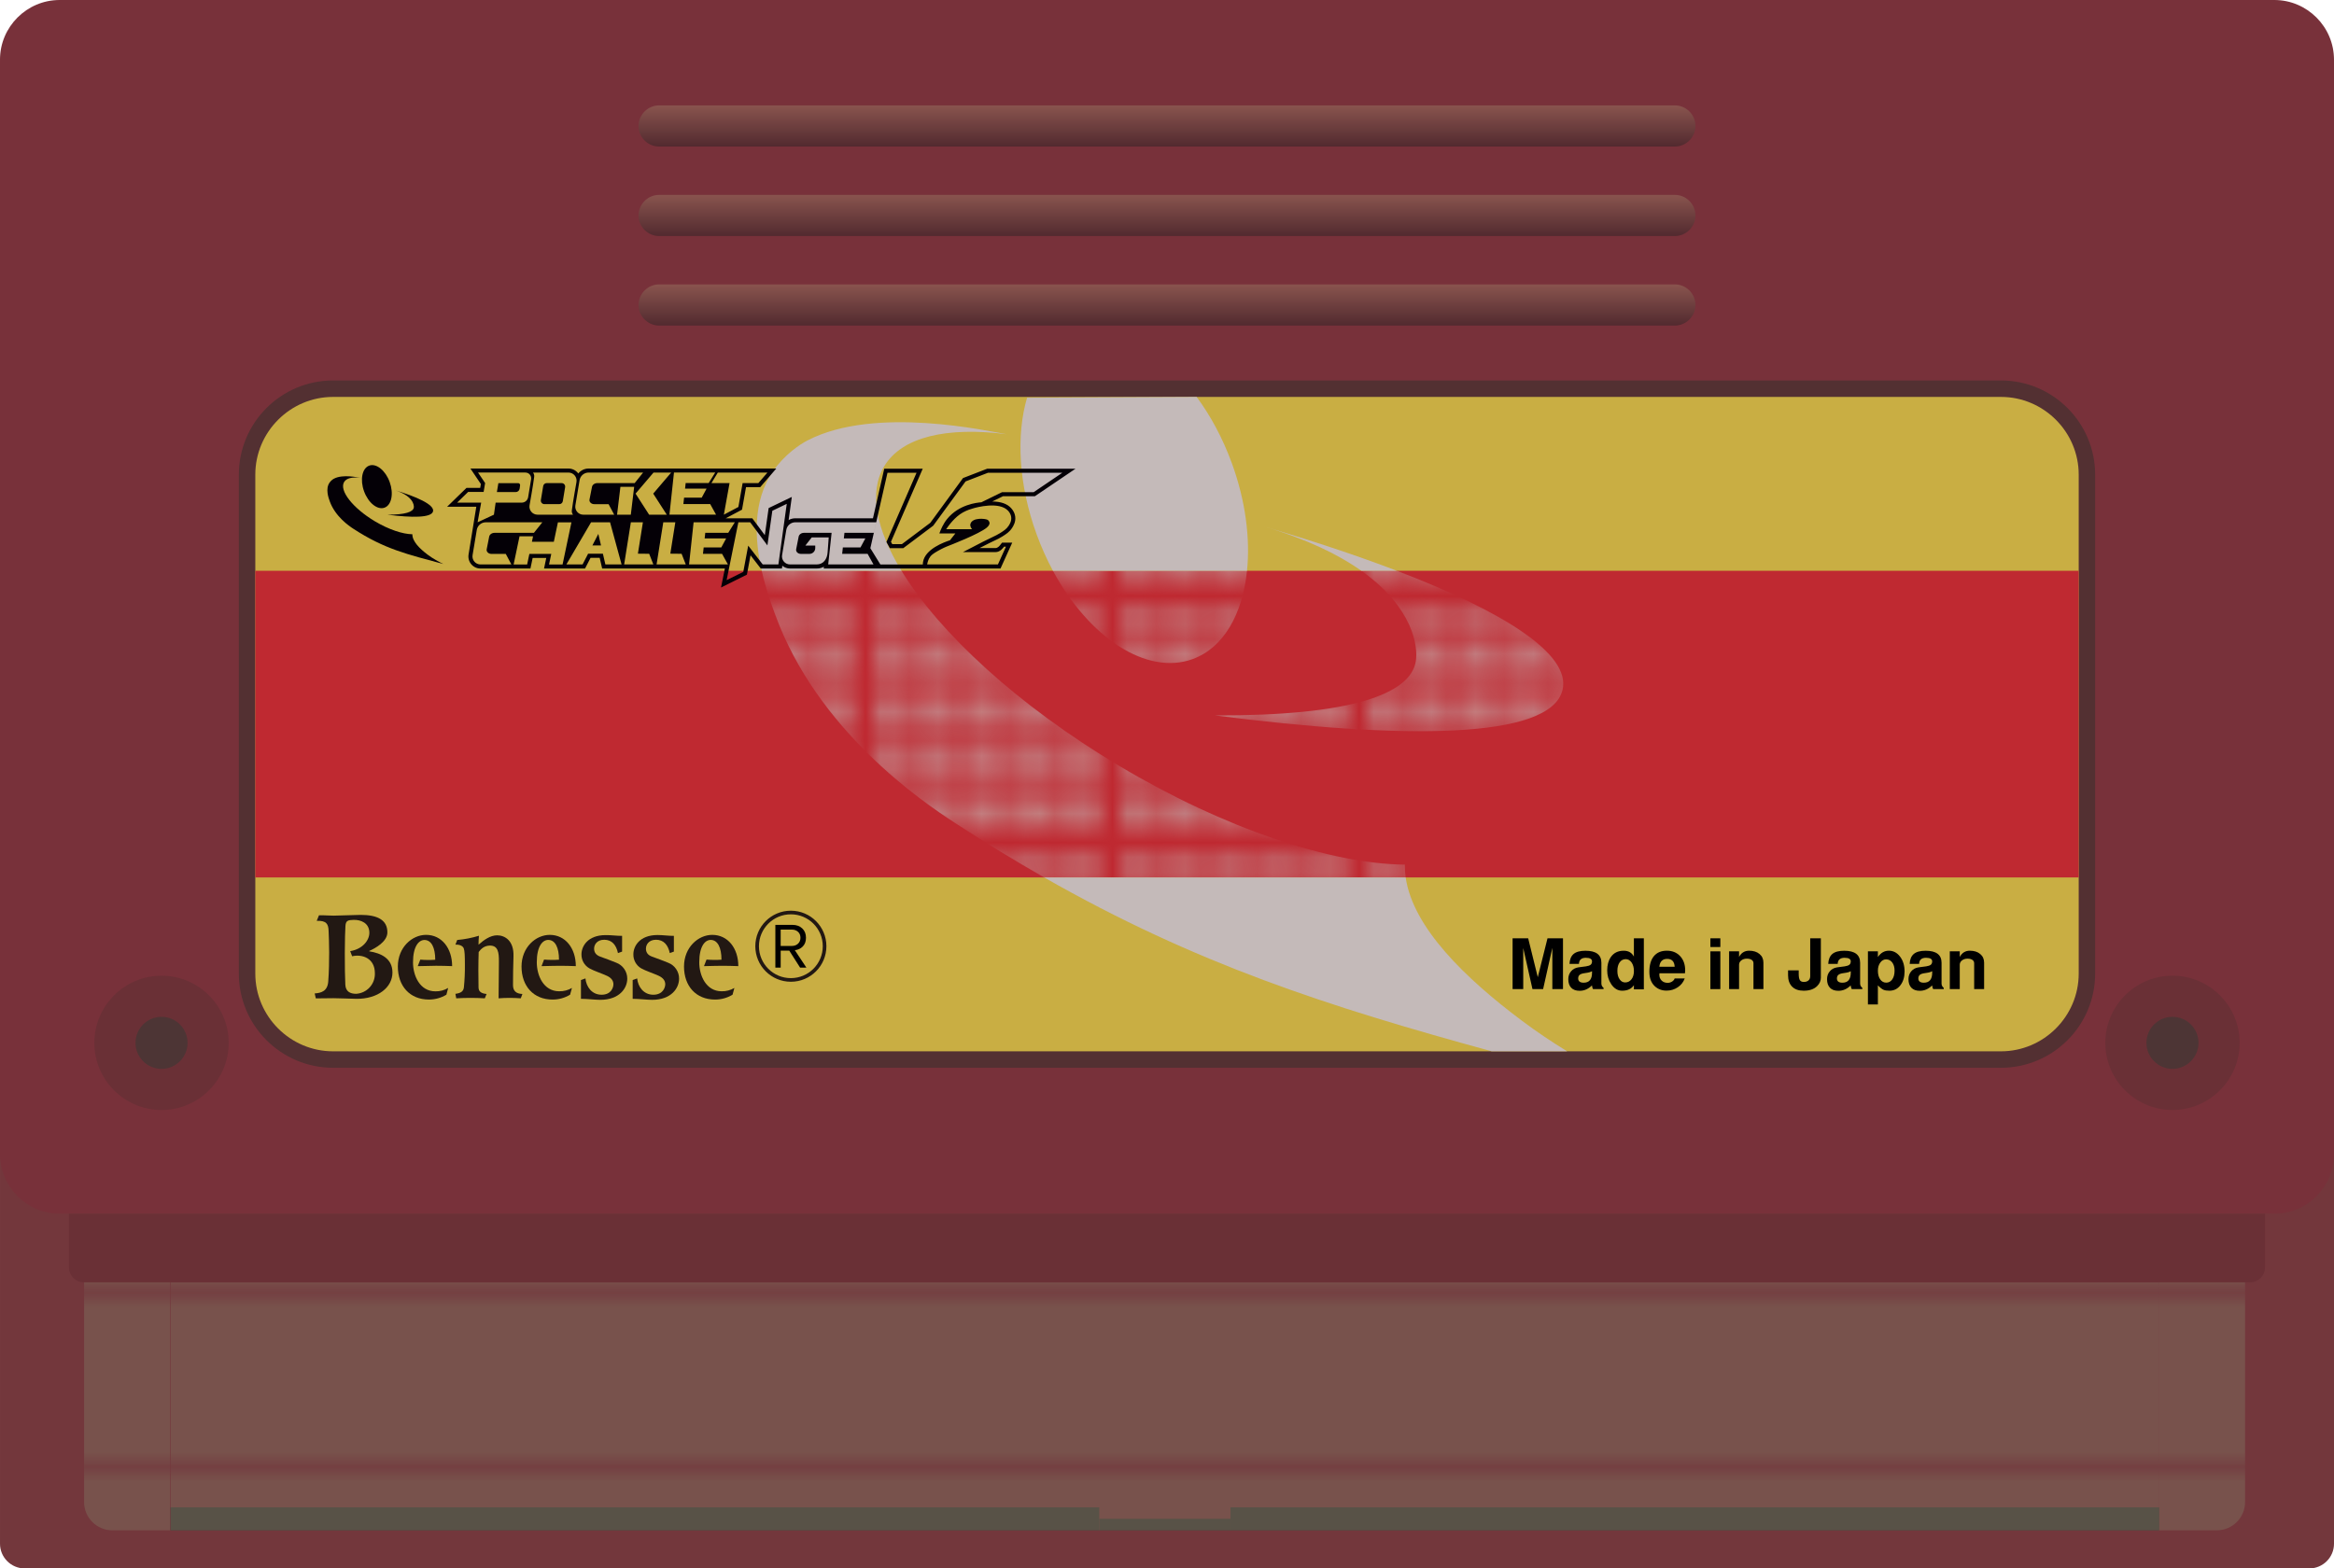<svg enable-background="new 0 0 160.75 108.053" viewBox="0 0 160.75 108.053" xmlns="http://www.w3.org/2000/svg" xmlns:xlink="http://www.w3.org/1999/xlink"><pattern id="a" height="16.1" overflow="visible" patternUnits="userSpaceOnUse" viewBox="0 -16.1 16.1 16.1" width="16.1" x="-415.888" y="-162.447"><path d="m0-16.1h16.1v16.1h-16.1z" fill="none"/><circle cx=".243" cy="-15.857" fill="#c4bab9" r=".243"/><circle cx="1.01" cy="-15.857" fill="#c4bab9" r=".243"/><circle cx="1.776" cy="-15.857" fill="#c4bab9" r=".243"/><circle cx="2.543" cy="-15.857" fill="#c4bab9" r=".243"/><circle cx="3.31" cy="-15.857" fill="#c4bab9" r=".243"/><circle cx="4.076" cy="-15.857" fill="#c4bab9" r=".243"/><circle cx=".243" cy="-15.09" fill="#c4bab9" r=".243"/><circle cx="1.01" cy="-15.09" fill="#c4bab9" r=".243"/><circle cx="1.776" cy="-15.09" fill="#c4bab9" r=".243"/><circle cx="2.543" cy="-15.09" fill="#c4bab9" r=".243"/><circle cx="3.31" cy="-15.09" fill="#c4bab9" r=".243"/><circle cx="4.076" cy="-15.09" fill="#c4bab9" r=".243"/><circle cx=".243" cy="-14.324" fill="#c4bab9" r=".243"/><circle cx="1.01" cy="-14.324" fill="#c4bab9" r=".243"/><circle cx="1.776" cy="-14.324" fill="#c4bab9" r=".243"/><circle cx="2.543" cy="-14.324" fill="#c4bab9" r=".243"/><circle cx="3.31" cy="-14.324" fill="#c4bab9" r=".243"/><circle cx="4.076" cy="-14.324" fill="#c4bab9" r=".243"/><circle cx=".243" cy="-13.557" fill="#c4bab9" r=".243"/><circle cx="1.01" cy="-13.557" fill="#c4bab9" r=".243"/><circle cx="1.776" cy="-13.557" fill="#c4bab9" r=".243"/><circle cx="2.543" cy="-13.557" fill="#c4bab9" r=".243"/><circle cx="3.31" cy="-13.557" fill="#c4bab9" r=".243"/><circle cx="4.076" cy="-13.557" fill="#c4bab9" r=".243"/><circle cx=".243" cy="-12.79" fill="#c4bab9" r=".243"/><circle cx="1.01" cy="-12.79" fill="#c4bab9" r=".243"/><circle cx="1.776" cy="-12.79" fill="#c4bab9" r=".243"/><circle cx="2.543" cy="-12.79" fill="#c4bab9" r=".243"/><circle cx="3.31" cy="-12.79" fill="#c4bab9" r=".243"/><circle cx="4.076" cy="-12.79" fill="#c4bab9" r=".243"/><circle cx=".243" cy="-12.79" fill="#c4bab9" r=".243"/><circle cx="1.01" cy="-12.79" fill="#c4bab9" r=".243"/><circle cx="1.776" cy="-12.79" fill="#c4bab9" r=".243"/><circle cx="2.543" cy="-12.79" fill="#c4bab9" r=".243"/><circle cx="3.31" cy="-12.79" fill="#c4bab9" r=".243"/><circle cx="4.076" cy="-12.79" fill="#c4bab9" r=".243"/><circle cx=".243" cy="-12.024" fill="#c4bab9" r=".243"/><circle cx="1.01" cy="-12.024" fill="#c4bab9" r=".243"/><circle cx="1.776" cy="-12.024" fill="#c4bab9" r=".243"/><circle cx="2.543" cy="-12.024" fill="#c4bab9" r=".243"/><circle cx="3.31" cy="-12.024" fill="#c4bab9" r=".243"/><circle cx="4.076" cy="-12.024" fill="#c4bab9" r=".243"/><circle cx="4.843" cy="-15.857" fill="#c4bab9" r=".243"/><circle cx="5.61" cy="-15.857" fill="#c4bab9" r=".243"/><circle cx="6.376" cy="-15.857" fill="#c4bab9" r=".243"/><circle cx="7.143" cy="-15.857" fill="#c4bab9" r=".243"/><circle cx="7.91" cy="-15.857" fill="#c4bab9" r=".243"/><circle cx="4.843" cy="-15.09" fill="#c4bab9" r=".243"/><circle cx="5.61" cy="-15.09" fill="#c4bab9" r=".243"/><circle cx="6.376" cy="-15.09" fill="#c4bab9" r=".243"/><circle cx="7.143" cy="-15.09" fill="#c4bab9" r=".243"/><circle cx="7.91" cy="-15.09" fill="#c4bab9" r=".243"/><circle cx="4.843" cy="-14.324" fill="#c4bab9" r=".243"/><circle cx="5.61" cy="-14.324" fill="#c4bab9" r=".243"/><circle cx="6.376" cy="-14.324" fill="#c4bab9" r=".243"/><circle cx="7.143" cy="-14.324" fill="#c4bab9" r=".243"/><circle cx="7.91" cy="-14.324" fill="#c4bab9" r=".243"/><circle cx="4.843" cy="-13.557" fill="#c4bab9" r=".243"/><circle cx="5.61" cy="-13.557" fill="#c4bab9" r=".243"/><circle cx="6.376" cy="-13.557" fill="#c4bab9" r=".243"/><circle cx="7.143" cy="-13.557" fill="#c4bab9" r=".243"/><circle cx="7.91" cy="-13.557" fill="#c4bab9" r=".243"/><circle cx="4.076" cy="-12.79" fill="#c4bab9" r=".243"/><circle cx="4.843" cy="-12.79" fill="#c4bab9" r=".243"/><circle cx="5.61" cy="-12.79" fill="#c4bab9" r=".243"/><circle cx="6.376" cy="-12.79" fill="#c4bab9" r=".243"/><circle cx="7.143" cy="-12.79" fill="#c4bab9" r=".243"/><circle cx="7.91" cy="-12.79" fill="#c4bab9" r=".243"/><circle cx="4.843" cy="-12.79" fill="#c4bab9" r=".243"/><circle cx="5.61" cy="-12.79" fill="#c4bab9" r=".243"/><circle cx="6.376" cy="-12.79" fill="#c4bab9" r=".243"/><circle cx="7.143" cy="-12.79" fill="#c4bab9" r=".243"/><circle cx="7.91" cy="-12.79" fill="#c4bab9" r=".243"/><circle cx=".243" cy="-11.257" fill="#c4bab9" r=".243"/><circle cx="1.01" cy="-11.257" fill="#c4bab9" r=".243"/><circle cx="1.776" cy="-11.257" fill="#c4bab9" r=".243"/><circle cx="2.543" cy="-11.257" fill="#c4bab9" r=".243"/><circle cx="3.31" cy="-11.257" fill="#c4bab9" r=".243"/><circle cx="4.076" cy="-11.257" fill="#c4bab9" r=".243"/><circle cx=".243" cy="-10.49" fill="#c4bab9" r=".243"/><circle cx="1.01" cy="-10.49" fill="#c4bab9" r=".243"/><circle cx="1.776" cy="-10.49" fill="#c4bab9" r=".243"/><circle cx="2.543" cy="-10.49" fill="#c4bab9" r=".243"/><circle cx="3.31" cy="-10.49" fill="#c4bab9" r=".243"/><circle cx="4.076" cy="-10.49" fill="#c4bab9" r=".243"/><circle cx=".243" cy="-9.724" fill="#c4bab9" r=".243"/><circle cx="1.01" cy="-9.724" fill="#c4bab9" r=".243"/><circle cx="1.776" cy="-9.724" fill="#c4bab9" r=".243"/><circle cx="2.543" cy="-9.724" fill="#c4bab9" r=".243"/><circle cx="3.31" cy="-9.724" fill="#c4bab9" r=".243"/><circle cx="4.076" cy="-9.724" fill="#c4bab9" r=".243"/><circle cx=".243" cy="-8.957" fill="#c4bab9" r=".243"/><circle cx="1.01" cy="-8.957" fill="#c4bab9" r=".243"/><circle cx="1.776" cy="-8.957" fill="#c4bab9" r=".243"/><circle cx="2.543" cy="-8.957" fill="#c4bab9" r=".243"/><circle cx="3.31" cy="-8.957" fill="#c4bab9" r=".243"/><circle cx="4.076" cy="-8.957" fill="#c4bab9" r=".243"/><circle cx=".243" cy="-8.957" fill="#c4bab9" r=".243"/><circle cx="1.01" cy="-8.957" fill="#c4bab9" r=".243"/><circle cx="1.776" cy="-8.957" fill="#c4bab9" r=".243"/><circle cx="2.543" cy="-8.957" fill="#c4bab9" r=".243"/><circle cx="3.31" cy="-8.957" fill="#c4bab9" r=".243"/><circle cx="4.076" cy="-8.957" fill="#c4bab9" r=".243"/><circle cx="4.843" cy="-12.024" fill="#c4bab9" r=".243"/><circle cx="5.61" cy="-12.024" fill="#c4bab9" r=".243"/><circle cx="6.376" cy="-12.024" fill="#c4bab9" r=".243"/><circle cx="7.143" cy="-12.024" fill="#c4bab9" r=".243"/><circle cx="7.91" cy="-12.024" fill="#c4bab9" r=".243"/><circle cx="4.843" cy="-11.257" fill="#c4bab9" r=".243"/><circle cx="5.61" cy="-11.257" fill="#c4bab9" r=".243"/><circle cx="6.376" cy="-11.257" fill="#c4bab9" r=".243"/><circle cx="7.143" cy="-11.257" fill="#c4bab9" r=".243"/><circle cx="7.91" cy="-11.257" fill="#c4bab9" r=".243"/><circle cx="4.843" cy="-10.49" fill="#c4bab9" r=".243"/><circle cx="5.61" cy="-10.49" fill="#c4bab9" r=".243"/><circle cx="6.376" cy="-10.49" fill="#c4bab9" r=".243"/><circle cx="7.143" cy="-10.49" fill="#c4bab9" r=".243"/><circle cx="7.91" cy="-10.49" fill="#c4bab9" r=".243"/><circle cx="4.843" cy="-9.724" fill="#c4bab9" r=".243"/><circle cx="5.61" cy="-9.724" fill="#c4bab9" r=".243"/><circle cx="6.376" cy="-9.724" fill="#c4bab9" r=".243"/><circle cx="7.143" cy="-9.724" fill="#c4bab9" r=".243"/><circle cx="7.91" cy="-9.724" fill="#c4bab9" r=".243"/><circle cx="4.076" cy="-8.957" fill="#c4bab9" r=".243"/><circle cx="4.843" cy="-8.957" fill="#c4bab9" r=".243"/><circle cx="5.61" cy="-8.957" fill="#c4bab9" r=".243"/><circle cx="6.376" cy="-8.957" fill="#c4bab9" r=".243"/><circle cx="7.143" cy="-8.957" fill="#c4bab9" r=".243"/><circle cx="7.91" cy="-8.957" fill="#c4bab9" r=".243"/><circle cx="4.843" cy="-8.957" fill="#c4bab9" r=".243"/><circle cx="5.61" cy="-8.957" fill="#c4bab9" r=".243"/><circle cx="6.376" cy="-8.957" fill="#c4bab9" r=".243"/><circle cx="7.143" cy="-8.957" fill="#c4bab9" r=".243"/><circle cx="7.91" cy="-8.957" fill="#c4bab9" r=".243"/><circle cx=".243" cy="-8.19" fill="#c4bab9" r=".243"/><circle cx="1.01" cy="-8.19" fill="#c4bab9" r=".243"/><circle cx="1.776" cy="-8.19" fill="#c4bab9" r=".243"/><circle cx="2.543" cy="-8.19" fill="#c4bab9" r=".243"/><circle cx="3.31" cy="-8.19" fill="#c4bab9" r=".243"/><circle cx="4.076" cy="-8.19" fill="#c4bab9" r=".243"/><circle cx="4.843" cy="-8.19" fill="#c4bab9" r=".243"/><circle cx="5.61" cy="-8.19" fill="#c4bab9" r=".243"/><circle cx="6.376" cy="-8.19" fill="#c4bab9" r=".243"/><circle cx="7.143" cy="-8.19" fill="#c4bab9" r=".243"/><circle cx="7.91" cy="-8.19" fill="#c4bab9" r=".243"/><circle cx="8.676" cy="-15.857" fill="#c4bab9" r=".243"/><circle cx="9.443" cy="-15.857" fill="#c4bab9" r=".243"/><circle cx="10.21" cy="-15.857" fill="#c4bab9" r=".243"/><circle cx="10.976" cy="-15.857" fill="#c4bab9" r=".243"/><circle cx="11.743" cy="-15.857" fill="#c4bab9" r=".243"/><circle cx="8.676" cy="-15.09" fill="#c4bab9" r=".243"/><circle cx="9.443" cy="-15.09" fill="#c4bab9" r=".243"/><circle cx="10.21" cy="-15.09" fill="#c4bab9" r=".243"/><circle cx="10.976" cy="-15.09" fill="#c4bab9" r=".243"/><circle cx="11.743" cy="-15.09" fill="#c4bab9" r=".243"/><circle cx="8.676" cy="-14.324" fill="#c4bab9" r=".243"/><circle cx="9.443" cy="-14.324" fill="#c4bab9" r=".243"/><circle cx="10.21" cy="-14.324" fill="#c4bab9" r=".243"/><circle cx="10.976" cy="-14.324" fill="#c4bab9" r=".243"/><circle cx="11.743" cy="-14.324" fill="#c4bab9" r=".243"/><circle cx="8.676" cy="-13.557" fill="#c4bab9" r=".243"/><circle cx="9.443" cy="-13.557" fill="#c4bab9" r=".243"/><circle cx="10.21" cy="-13.557" fill="#c4bab9" r=".243"/><circle cx="10.976" cy="-13.557" fill="#c4bab9" r=".243"/><circle cx="11.743" cy="-13.557" fill="#c4bab9" r=".243"/><circle cx="7.91" cy="-12.79" fill="#c4bab9" r=".243"/><circle cx="8.676" cy="-12.79" fill="#c4bab9" r=".243"/><circle cx="9.443" cy="-12.79" fill="#c4bab9" r=".243"/><circle cx="10.21" cy="-12.79" fill="#c4bab9" r=".243"/><circle cx="10.976" cy="-12.79" fill="#c4bab9" r=".243"/><circle cx="11.743" cy="-12.79" fill="#c4bab9" r=".243"/><circle cx="8.676" cy="-12.79" fill="#c4bab9" r=".243"/><circle cx="9.443" cy="-12.79" fill="#c4bab9" r=".243"/><circle cx="10.21" cy="-12.79" fill="#c4bab9" r=".243"/><circle cx="10.976" cy="-12.79" fill="#c4bab9" r=".243"/><circle cx="11.743" cy="-12.79" fill="#c4bab9" r=".243"/><circle cx="8.676" cy="-12.024" fill="#c4bab9" r=".243"/><circle cx="9.443" cy="-12.024" fill="#c4bab9" r=".243"/><circle cx="10.21" cy="-12.024" fill="#c4bab9" r=".243"/><circle cx="10.976" cy="-12.024" fill="#c4bab9" r=".243"/><circle cx="11.743" cy="-12.024" fill="#c4bab9" r=".243"/><circle cx="12.51" cy="-15.857" fill="#c4bab9" r=".243"/><circle cx="13.276" cy="-15.857" fill="#c4bab9" r=".243"/><circle cx="14.043" cy="-15.857" fill="#c4bab9" r=".243"/><circle cx="14.81" cy="-15.857" fill="#c4bab9" r=".243"/><circle cx="15.576" cy="-15.857" fill="#c4bab9" r=".243"/><circle cx="12.51" cy="-15.09" fill="#c4bab9" r=".243"/><circle cx="13.276" cy="-15.09" fill="#c4bab9" r=".243"/><circle cx="14.043" cy="-15.09" fill="#c4bab9" r=".243"/><circle cx="14.81" cy="-15.09" fill="#c4bab9" r=".243"/><circle cx="15.576" cy="-15.09" fill="#c4bab9" r=".243"/><circle cx="12.51" cy="-14.324" fill="#c4bab9" r=".243"/><circle cx="13.276" cy="-14.324" fill="#c4bab9" r=".243"/><circle cx="14.043" cy="-14.324" fill="#c4bab9" r=".243"/><circle cx="14.81" cy="-14.324" fill="#c4bab9" r=".243"/><circle cx="15.576" cy="-14.324" fill="#c4bab9" r=".243"/><circle cx="12.51" cy="-13.557" fill="#c4bab9" r=".243"/><circle cx="13.276" cy="-13.557" fill="#c4bab9" r=".243"/><circle cx="14.043" cy="-13.557" fill="#c4bab9" r=".243"/><circle cx="14.81" cy="-13.557" fill="#c4bab9" r=".243"/><circle cx="15.576" cy="-13.557" fill="#c4bab9" r=".243"/><circle cx="11.743" cy="-12.79" fill="#c4bab9" r=".243"/><circle cx="12.51" cy="-12.79" fill="#c4bab9" r=".243"/><circle cx="13.276" cy="-12.79" fill="#c4bab9" r=".243"/><circle cx="14.043" cy="-12.79" fill="#c4bab9" r=".243"/><circle cx="14.81" cy="-12.79" fill="#c4bab9" r=".243"/><circle cx="15.576" cy="-12.79" fill="#c4bab9" r=".243"/><circle cx="12.51" cy="-12.79" fill="#c4bab9" r=".243"/><circle cx="13.276" cy="-12.79" fill="#c4bab9" r=".243"/><circle cx="14.043" cy="-12.79" fill="#c4bab9" r=".243"/><circle cx="14.81" cy="-12.79" fill="#c4bab9" r=".243"/><circle cx="15.576" cy="-12.79" fill="#c4bab9" r=".243"/><circle cx="8.676" cy="-11.257" fill="#c4bab9" r=".243"/><circle cx="9.443" cy="-11.257" fill="#c4bab9" r=".243"/><circle cx="10.21" cy="-11.257" fill="#c4bab9" r=".243"/><circle cx="10.976" cy="-11.257" fill="#c4bab9" r=".243"/><circle cx="11.743" cy="-11.257" fill="#c4bab9" r=".243"/><circle cx="8.676" cy="-10.49" fill="#c4bab9" r=".243"/><circle cx="9.443" cy="-10.49" fill="#c4bab9" r=".243"/><circle cx="10.21" cy="-10.49" fill="#c4bab9" r=".243"/><circle cx="10.976" cy="-10.49" fill="#c4bab9" r=".243"/><circle cx="11.743" cy="-10.49" fill="#c4bab9" r=".243"/><circle cx="8.676" cy="-9.724" fill="#c4bab9" r=".243"/><circle cx="9.443" cy="-9.724" fill="#c4bab9" r=".243"/><circle cx="10.21" cy="-9.724" fill="#c4bab9" r=".243"/><circle cx="10.976" cy="-9.724" fill="#c4bab9" r=".243"/><circle cx="11.743" cy="-9.724" fill="#c4bab9" r=".243"/><circle cx="7.91" cy="-8.957" fill="#c4bab9" r=".243"/><circle cx="8.676" cy="-8.957" fill="#c4bab9" r=".243"/><circle cx="9.443" cy="-8.957" fill="#c4bab9" r=".243"/><circle cx="10.21" cy="-8.957" fill="#c4bab9" r=".243"/><circle cx="10.976" cy="-8.957" fill="#c4bab9" r=".243"/><circle cx="11.743" cy="-8.957" fill="#c4bab9" r=".243"/><circle cx="8.676" cy="-8.957" fill="#c4bab9" r=".243"/><circle cx="9.443" cy="-8.957" fill="#c4bab9" r=".243"/><circle cx="10.21" cy="-8.957" fill="#c4bab9" r=".243"/><circle cx="10.976" cy="-8.957" fill="#c4bab9" r=".243"/><circle cx="11.743" cy="-8.957" fill="#c4bab9" r=".243"/><circle cx="12.51" cy="-12.024" fill="#c4bab9" r=".243"/><circle cx="13.276" cy="-12.024" fill="#c4bab9" r=".243"/><circle cx="14.043" cy="-12.024" fill="#c4bab9" r=".243"/><circle cx="14.81" cy="-12.024" fill="#c4bab9" r=".243"/><circle cx="15.576" cy="-12.024" fill="#c4bab9" r=".243"/><circle cx="12.51" cy="-11.257" fill="#c4bab9" r=".243"/><circle cx="13.276" cy="-11.257" fill="#c4bab9" r=".243"/><circle cx="14.043" cy="-11.257" fill="#c4bab9" r=".243"/><circle cx="14.81" cy="-11.257" fill="#c4bab9" r=".243"/><circle cx="15.576" cy="-11.257" fill="#c4bab9" r=".243"/><circle cx="12.51" cy="-10.49" fill="#c4bab9" r=".243"/><circle cx="13.276" cy="-10.49" fill="#c4bab9" r=".243"/><circle cx="14.043" cy="-10.49" fill="#c4bab9" r=".243"/><circle cx="14.81" cy="-10.49" fill="#c4bab9" r=".243"/><circle cx="15.576" cy="-10.49" fill="#c4bab9" r=".243"/><circle cx="12.51" cy="-9.724" fill="#c4bab9" r=".243"/><circle cx="13.276" cy="-9.724" fill="#c4bab9" r=".243"/><circle cx="14.043" cy="-9.724" fill="#c4bab9" r=".243"/><circle cx="14.81" cy="-9.724" fill="#c4bab9" r=".243"/><circle cx="15.576" cy="-9.724" fill="#c4bab9" r=".243"/><circle cx="11.743" cy="-8.957" fill="#c4bab9" r=".243"/><circle cx="12.51" cy="-8.957" fill="#c4bab9" r=".243"/><circle cx="13.276" cy="-8.957" fill="#c4bab9" r=".243"/><circle cx="14.043" cy="-8.957" fill="#c4bab9" r=".243"/><circle cx="14.81" cy="-8.957" fill="#c4bab9" r=".243"/><circle cx="15.576" cy="-8.957" fill="#c4bab9" r=".243"/><circle cx="12.51" cy="-8.957" fill="#c4bab9" r=".243"/><circle cx="13.276" cy="-8.957" fill="#c4bab9" r=".243"/><circle cx="14.043" cy="-8.957" fill="#c4bab9" r=".243"/><circle cx="14.81" cy="-8.957" fill="#c4bab9" r=".243"/><circle cx="15.576" cy="-8.957" fill="#c4bab9" r=".243"/><circle cx="8.676" cy="-8.19" fill="#c4bab9" r=".243"/><circle cx="9.443" cy="-8.19" fill="#c4bab9" r=".243"/><circle cx="10.21" cy="-8.19" fill="#c4bab9" r=".243"/><circle cx="10.976" cy="-8.19" fill="#c4bab9" r=".243"/><circle cx="11.743" cy="-8.19" fill="#c4bab9" r=".243"/><circle cx="12.51" cy="-8.19" fill="#c4bab9" r=".243"/><circle cx="13.276" cy="-8.19" fill="#c4bab9" r=".243"/><circle cx="14.043" cy="-8.19" fill="#c4bab9" r=".243"/><circle cx="14.81" cy="-8.19" fill="#c4bab9" r=".243"/><circle cx="15.576" cy="-8.19" fill="#c4bab9" r=".243"/><circle cx=".243" cy="-7.424" fill="#c4bab9" r=".243"/><circle cx="1.01" cy="-7.424" fill="#c4bab9" r=".243"/><circle cx="1.776" cy="-7.424" fill="#c4bab9" r=".243"/><circle cx="2.543" cy="-7.424" fill="#c4bab9" r=".243"/><circle cx="3.31" cy="-7.424" fill="#c4bab9" r=".243"/><circle cx="4.076" cy="-7.424" fill="#c4bab9" r=".243"/><circle cx=".243" cy="-6.657" fill="#c4bab9" r=".243"/><circle cx="1.01" cy="-6.657" fill="#c4bab9" r=".243"/><circle cx="1.776" cy="-6.657" fill="#c4bab9" r=".243"/><circle cx="2.543" cy="-6.657" fill="#c4bab9" r=".243"/><circle cx="3.31" cy="-6.657" fill="#c4bab9" r=".243"/><circle cx="4.076" cy="-6.657" fill="#c4bab9" r=".243"/><circle cx=".243" cy="-5.89" fill="#c4bab9" r=".243"/><circle cx="1.01" cy="-5.89" fill="#c4bab9" r=".243"/><circle cx="1.776" cy="-5.89" fill="#c4bab9" r=".243"/><circle cx="2.543" cy="-5.89" fill="#c4bab9" r=".243"/><circle cx="3.31" cy="-5.89" fill="#c4bab9" r=".243"/><circle cx="4.076" cy="-5.89" fill="#c4bab9" r=".243"/><circle cx=".243" cy="-5.124" fill="#c4bab9" r=".243"/><circle cx="1.01" cy="-5.124" fill="#c4bab9" r=".243"/><circle cx="1.776" cy="-5.124" fill="#c4bab9" r=".243"/><circle cx="2.543" cy="-5.124" fill="#c4bab9" r=".243"/><circle cx="3.31" cy="-5.124" fill="#c4bab9" r=".243"/><circle cx="4.076" cy="-5.124" fill="#c4bab9" r=".243"/><circle cx=".243" cy="-5.124" fill="#c4bab9" r=".243"/><circle cx="1.01" cy="-5.124" fill="#c4bab9" r=".243"/><circle cx="1.776" cy="-5.124" fill="#c4bab9" r=".243"/><circle cx="2.543" cy="-5.124" fill="#c4bab9" r=".243"/><circle cx="3.31" cy="-5.124" fill="#c4bab9" r=".243"/><circle cx="4.076" cy="-5.124" fill="#c4bab9" r=".243"/><circle cx=".243" cy="-4.357" fill="#c4bab9" r=".243"/><circle cx="1.01" cy="-4.357" fill="#c4bab9" r=".243"/><circle cx="1.776" cy="-4.357" fill="#c4bab9" r=".243"/><circle cx="2.543" cy="-4.357" fill="#c4bab9" r=".243"/><circle cx="3.31" cy="-4.357" fill="#c4bab9" r=".243"/><circle cx="4.076" cy="-4.357" fill="#c4bab9" r=".243"/><circle cx="4.843" cy="-7.424" fill="#c4bab9" r=".243"/><circle cx="5.61" cy="-7.424" fill="#c4bab9" r=".243"/><circle cx="6.376" cy="-7.424" fill="#c4bab9" r=".243"/><circle cx="7.143" cy="-7.424" fill="#c4bab9" r=".243"/><circle cx="7.91" cy="-7.424" fill="#c4bab9" r=".243"/><circle cx="4.843" cy="-6.657" fill="#c4bab9" r=".243"/><circle cx="5.61" cy="-6.657" fill="#c4bab9" r=".243"/><circle cx="6.376" cy="-6.657" fill="#c4bab9" r=".243"/><circle cx="7.143" cy="-6.657" fill="#c4bab9" r=".243"/><circle cx="7.91" cy="-6.657" fill="#c4bab9" r=".243"/><circle cx="4.843" cy="-5.89" fill="#c4bab9" r=".243"/><circle cx="5.61" cy="-5.89" fill="#c4bab9" r=".243"/><circle cx="6.376" cy="-5.89" fill="#c4bab9" r=".243"/><circle cx="7.143" cy="-5.89" fill="#c4bab9" r=".243"/><circle cx="7.91" cy="-5.89" fill="#c4bab9" r=".243"/><circle cx="4.076" cy="-5.124" fill="#c4bab9" r=".243"/><circle cx="4.843" cy="-5.124" fill="#c4bab9" r=".243"/><circle cx="5.61" cy="-5.124" fill="#c4bab9" r=".243"/><circle cx="6.376" cy="-5.124" fill="#c4bab9" r=".243"/><circle cx="7.143" cy="-5.124" fill="#c4bab9" r=".243"/><circle cx="7.91" cy="-5.124" fill="#c4bab9" r=".243"/><circle cx="4.843" cy="-5.124" fill="#c4bab9" r=".243"/><circle cx="5.61" cy="-5.124" fill="#c4bab9" r=".243"/><circle cx="6.376" cy="-5.124" fill="#c4bab9" r=".243"/><circle cx="7.143" cy="-5.124" fill="#c4bab9" r=".243"/><circle cx="7.91" cy="-5.124" fill="#c4bab9" r=".243"/><circle cx=".243" cy="-3.59" fill="#c4bab9" r=".243"/><circle cx="1.01" cy="-3.59" fill="#c4bab9" r=".243"/><circle cx="1.776" cy="-3.59" fill="#c4bab9" r=".243"/><circle cx="2.543" cy="-3.59" fill="#c4bab9" r=".243"/><circle cx="3.31" cy="-3.59" fill="#c4bab9" r=".243"/><circle cx="4.076" cy="-3.59" fill="#c4bab9" r=".243"/><circle cx=".243" cy="-2.823" fill="#c4bab9" r=".243"/><circle cx="1.01" cy="-2.823" fill="#c4bab9" r=".243"/><circle cx="1.776" cy="-2.823" fill="#c4bab9" r=".243"/><circle cx="2.543" cy="-2.823" fill="#c4bab9" r=".243"/><circle cx="3.31" cy="-2.823" fill="#c4bab9" r=".243"/><circle cx="4.076" cy="-2.823" fill="#c4bab9" r=".243"/><circle cx=".243" cy="-2.057" fill="#c4bab9" r=".243"/><circle cx="1.01" cy="-2.057" fill="#c4bab9" r=".243"/><circle cx="1.776" cy="-2.057" fill="#c4bab9" r=".243"/><circle cx="2.543" cy="-2.057" fill="#c4bab9" r=".243"/><circle cx="3.31" cy="-2.057" fill="#c4bab9" r=".243"/><circle cx="4.076" cy="-2.057" fill="#c4bab9" r=".243"/><circle cx=".243" cy="-1.29" fill="#c4bab9" r=".243"/><circle cx="1.01" cy="-1.29" fill="#c4bab9" r=".243"/><circle cx="1.776" cy="-1.29" fill="#c4bab9" r=".243"/><circle cx="2.543" cy="-1.29" fill="#c4bab9" r=".243"/><circle cx="3.31" cy="-1.29" fill="#c4bab9" r=".243"/><circle cx="4.076" cy="-1.29" fill="#c4bab9" r=".243"/><circle cx=".243" cy="-1.29" fill="#c4bab9" r=".243"/><circle cx="1.01" cy="-1.29" fill="#c4bab9" r=".243"/><circle cx="1.776" cy="-1.29" fill="#c4bab9" r=".243"/><circle cx="2.543" cy="-1.29" fill="#c4bab9" r=".243"/><circle cx="3.31" cy="-1.29" fill="#c4bab9" r=".243"/><circle cx="4.076" cy="-1.29" fill="#c4bab9" r=".243"/><circle cx="4.843" cy="-4.357" fill="#c4bab9" r=".243"/><circle cx="5.61" cy="-4.357" fill="#c4bab9" r=".243"/><circle cx="6.376" cy="-4.357" fill="#c4bab9" r=".243"/><circle cx="7.143" cy="-4.357" fill="#c4bab9" r=".243"/><circle cx="7.91" cy="-4.357" fill="#c4bab9" r=".243"/><circle cx="4.843" cy="-3.59" fill="#c4bab9" r=".243"/><circle cx="5.61" cy="-3.59" fill="#c4bab9" r=".243"/><circle cx="6.376" cy="-3.59" fill="#c4bab9" r=".243"/><circle cx="7.143" cy="-3.59" fill="#c4bab9" r=".243"/><circle cx="7.91" cy="-3.59" fill="#c4bab9" r=".243"/><circle cx="4.843" cy="-2.823" fill="#c4bab9" r=".243"/><circle cx="5.61" cy="-2.823" fill="#c4bab9" r=".243"/><circle cx="6.376" cy="-2.823" fill="#c4bab9" r=".243"/><circle cx="7.143" cy="-2.823" fill="#c4bab9" r=".243"/><circle cx="7.91" cy="-2.823" fill="#c4bab9" r=".243"/><circle cx="4.843" cy="-2.057" fill="#c4bab9" r=".243"/><circle cx="5.61" cy="-2.057" fill="#c4bab9" r=".243"/><circle cx="6.376" cy="-2.057" fill="#c4bab9" r=".243"/><circle cx="7.143" cy="-2.057" fill="#c4bab9" r=".243"/><circle cx="7.91" cy="-2.057" fill="#c4bab9" r=".243"/><circle cx="4.076" cy="-1.29" fill="#c4bab9" r=".243"/><circle cx="4.843" cy="-1.29" fill="#c4bab9" r=".243"/><circle cx="5.61" cy="-1.29" fill="#c4bab9" r=".243"/><circle cx="6.376" cy="-1.29" fill="#c4bab9" r=".243"/><circle cx="7.143" cy="-1.29" fill="#c4bab9" r=".243"/><circle cx="7.91" cy="-1.29" fill="#c4bab9" r=".243"/><circle cx="4.843" cy="-1.29" fill="#c4bab9" r=".243"/><circle cx="5.61" cy="-1.29" fill="#c4bab9" r=".243"/><circle cx="6.376" cy="-1.29" fill="#c4bab9" r=".243"/><circle cx="7.143" cy="-1.29" fill="#c4bab9" r=".243"/><circle cx="7.91" cy="-1.29" fill="#c4bab9" r=".243"/><circle cx=".243" cy="-.523" fill="#c4bab9" r=".243"/><circle cx="1.01" cy="-.523" fill="#c4bab9" r=".243"/><circle cx="1.776" cy="-.523" fill="#c4bab9" r=".243"/><circle cx="2.543" cy="-.523" fill="#c4bab9" r=".243"/><circle cx="3.31" cy="-.523" fill="#c4bab9" r=".243"/><circle cx="4.076" cy="-.523" fill="#c4bab9" r=".243"/><circle cx="4.843" cy="-.523" fill="#c4bab9" r=".243"/><circle cx="5.61" cy="-.523" fill="#c4bab9" r=".243"/><circle cx="6.376" cy="-.523" fill="#c4bab9" r=".243"/><circle cx="7.143" cy="-.523" fill="#c4bab9" r=".243"/><circle cx="7.91" cy="-.523" fill="#c4bab9" r=".243"/><circle cx="8.676" cy="-7.424" fill="#c4bab9" r=".243"/><circle cx="9.443" cy="-7.424" fill="#c4bab9" r=".243"/><circle cx="10.21" cy="-7.424" fill="#c4bab9" r=".243"/><circle cx="10.976" cy="-7.424" fill="#c4bab9" r=".243"/><circle cx="11.743" cy="-7.424" fill="#c4bab9" r=".243"/><circle cx="8.676" cy="-6.657" fill="#c4bab9" r=".243"/><circle cx="9.443" cy="-6.657" fill="#c4bab9" r=".243"/><circle cx="10.21" cy="-6.657" fill="#c4bab9" r=".243"/><circle cx="10.976" cy="-6.657" fill="#c4bab9" r=".243"/><circle cx="11.743" cy="-6.657" fill="#c4bab9" r=".243"/><circle cx="8.676" cy="-5.89" fill="#c4bab9" r=".243"/><circle cx="9.443" cy="-5.89" fill="#c4bab9" r=".243"/><circle cx="10.21" cy="-5.89" fill="#c4bab9" r=".243"/><circle cx="10.976" cy="-5.89" fill="#c4bab9" r=".243"/><circle cx="11.743" cy="-5.89" fill="#c4bab9" r=".243"/><circle cx="7.91" cy="-5.124" fill="#c4bab9" r=".243"/><circle cx="8.676" cy="-5.124" fill="#c4bab9" r=".243"/><circle cx="9.443" cy="-5.124" fill="#c4bab9" r=".243"/><circle cx="10.21" cy="-5.124" fill="#c4bab9" r=".243"/><circle cx="10.976" cy="-5.124" fill="#c4bab9" r=".243"/><circle cx="11.743" cy="-5.124" fill="#c4bab9" r=".243"/><circle cx="8.676" cy="-5.124" fill="#c4bab9" r=".243"/><circle cx="9.443" cy="-5.124" fill="#c4bab9" r=".243"/><circle cx="10.21" cy="-5.124" fill="#c4bab9" r=".243"/><circle cx="10.976" cy="-5.124" fill="#c4bab9" r=".243"/><circle cx="11.743" cy="-5.124" fill="#c4bab9" r=".243"/><circle cx="8.676" cy="-4.357" fill="#c4bab9" r=".243"/><circle cx="9.443" cy="-4.357" fill="#c4bab9" r=".243"/><circle cx="10.21" cy="-4.357" fill="#c4bab9" r=".243"/><circle cx="10.976" cy="-4.357" fill="#c4bab9" r=".243"/><circle cx="11.743" cy="-4.357" fill="#c4bab9" r=".243"/><circle cx="12.51" cy="-7.424" fill="#c4bab9" r=".243"/><circle cx="13.276" cy="-7.424" fill="#c4bab9" r=".243"/><circle cx="14.043" cy="-7.424" fill="#c4bab9" r=".243"/><circle cx="14.81" cy="-7.424" fill="#c4bab9" r=".243"/><circle cx="15.576" cy="-7.424" fill="#c4bab9" r=".243"/><circle cx="12.51" cy="-6.657" fill="#c4bab9" r=".243"/><circle cx="13.276" cy="-6.657" fill="#c4bab9" r=".243"/><circle cx="14.043" cy="-6.657" fill="#c4bab9" r=".243"/><circle cx="14.81" cy="-6.657" fill="#c4bab9" r=".243"/><circle cx="15.576" cy="-6.657" fill="#c4bab9" r=".243"/><circle cx="12.51" cy="-5.89" fill="#c4bab9" r=".243"/><circle cx="13.276" cy="-5.89" fill="#c4bab9" r=".243"/><circle cx="14.043" cy="-5.89" fill="#c4bab9" r=".243"/><circle cx="14.81" cy="-5.89" fill="#c4bab9" r=".243"/><circle cx="15.576" cy="-5.89" fill="#c4bab9" r=".243"/><circle cx="11.743" cy="-5.124" fill="#c4bab9" r=".243"/><circle cx="12.51" cy="-5.124" fill="#c4bab9" r=".243"/><circle cx="13.276" cy="-5.124" fill="#c4bab9" r=".243"/><circle cx="14.043" cy="-5.124" fill="#c4bab9" r=".243"/><circle cx="14.81" cy="-5.124" fill="#c4bab9" r=".243"/><circle cx="15.576" cy="-5.124" fill="#c4bab9" r=".243"/><circle cx="12.51" cy="-5.124" fill="#c4bab9" r=".243"/><circle cx="13.276" cy="-5.124" fill="#c4bab9" r=".243"/><circle cx="14.043" cy="-5.124" fill="#c4bab9" r=".243"/><circle cx="14.81" cy="-5.124" fill="#c4bab9" r=".243"/><circle cx="15.576" cy="-5.124" fill="#c4bab9" r=".243"/><circle cx="8.676" cy="-3.59" fill="#c4bab9" r=".243"/><circle cx="9.443" cy="-3.59" fill="#c4bab9" r=".243"/><circle cx="10.21" cy="-3.59" fill="#c4bab9" r=".243"/><circle cx="10.976" cy="-3.59" fill="#c4bab9" r=".243"/><circle cx="11.743" cy="-3.59" fill="#c4bab9" r=".243"/><circle cx="8.676" cy="-2.823" fill="#c4bab9" r=".243"/><circle cx="9.443" cy="-2.823" fill="#c4bab9" r=".243"/><circle cx="10.21" cy="-2.823" fill="#c4bab9" r=".243"/><circle cx="10.976" cy="-2.823" fill="#c4bab9" r=".243"/><circle cx="11.743" cy="-2.823" fill="#c4bab9" r=".243"/><circle cx="8.676" cy="-2.057" fill="#c4bab9" r=".243"/><circle cx="9.443" cy="-2.057" fill="#c4bab9" r=".243"/><circle cx="10.21" cy="-2.057" fill="#c4bab9" r=".243"/><circle cx="10.976" cy="-2.057" fill="#c4bab9" r=".243"/><circle cx="11.743" cy="-2.057" fill="#c4bab9" r=".243"/><circle cx="7.91" cy="-1.29" fill="#c4bab9" r=".243"/><circle cx="8.676" cy="-1.29" fill="#c4bab9" r=".243"/><circle cx="9.443" cy="-1.29" fill="#c4bab9" r=".243"/><circle cx="10.21" cy="-1.29" fill="#c4bab9" r=".243"/><circle cx="10.976" cy="-1.29" fill="#c4bab9" r=".243"/><circle cx="11.743" cy="-1.29" fill="#c4bab9" r=".243"/><circle cx="8.676" cy="-1.29" fill="#c4bab9" r=".243"/><circle cx="9.443" cy="-1.29" fill="#c4bab9" r=".243"/><circle cx="10.21" cy="-1.29" fill="#c4bab9" r=".243"/><circle cx="10.976" cy="-1.29" fill="#c4bab9" r=".243"/><circle cx="11.743" cy="-1.29" fill="#c4bab9" r=".243"/><circle cx="12.51" cy="-4.357" fill="#c4bab9" r=".243"/><circle cx="13.276" cy="-4.357" fill="#c4bab9" r=".243"/><circle cx="14.043" cy="-4.357" fill="#c4bab9" r=".243"/><circle cx="14.81" cy="-4.357" fill="#c4bab9" r=".243"/><circle cx="15.576" cy="-4.357" fill="#c4bab9" r=".243"/><circle cx="12.51" cy="-3.59" fill="#c4bab9" r=".243"/><circle cx="13.276" cy="-3.59" fill="#c4bab9" r=".243"/><circle cx="14.043" cy="-3.59" fill="#c4bab9" r=".243"/><circle cx="14.81" cy="-3.59" fill="#c4bab9" r=".243"/><circle cx="15.576" cy="-3.59" fill="#c4bab9" r=".243"/><circle cx="12.51" cy="-2.823" fill="#c4bab9" r=".243"/><circle cx="13.276" cy="-2.823" fill="#c4bab9" r=".243"/><circle cx="14.043" cy="-2.823" fill="#c4bab9" r=".243"/><circle cx="14.81" cy="-2.823" fill="#c4bab9" r=".243"/><circle cx="15.576" cy="-2.823" fill="#c4bab9" r=".243"/><circle cx="12.51" cy="-2.057" fill="#c4bab9" r=".243"/><circle cx="13.276" cy="-2.057" fill="#c4bab9" r=".243"/><circle cx="14.043" cy="-2.057" fill="#c4bab9" r=".243"/><circle cx="14.81" cy="-2.057" fill="#c4bab9" r=".243"/><circle cx="15.576" cy="-2.057" fill="#c4bab9" r=".243"/><circle cx="11.743" cy="-1.29" fill="#c4bab9" r=".243"/><circle cx="12.51" cy="-1.29" fill="#c4bab9" r=".243"/><circle cx="13.276" cy="-1.29" fill="#c4bab9" r=".243"/><circle cx="14.043" cy="-1.29" fill="#c4bab9" r=".243"/><circle cx="14.81" cy="-1.29" fill="#c4bab9" r=".243"/><circle cx="15.576" cy="-1.29" fill="#c4bab9" r=".243"/><circle cx="12.51" cy="-1.29" fill="#c4bab9" r=".243"/><circle cx="13.276" cy="-1.29" fill="#c4bab9" r=".243"/><circle cx="14.043" cy="-1.29" fill="#c4bab9" r=".243"/><circle cx="14.81" cy="-1.29" fill="#c4bab9" r=".243"/><circle cx="15.576" cy="-1.29" fill="#c4bab9" r=".243"/><circle cx="8.676" cy="-.523" fill="#c4bab9" r=".243"/><circle cx="9.443" cy="-.523" fill="#c4bab9" r=".243"/><circle cx="10.21" cy="-.523" fill="#c4bab9" r=".243"/><circle cx="10.976" cy="-.523" fill="#c4bab9" r=".243"/><circle cx="11.743" cy="-.523" fill="#c4bab9" r=".243"/><circle cx="12.51" cy="-.523" fill="#c4bab9" r=".243"/><circle cx="13.276" cy="-.523" fill="#c4bab9" r=".243"/><circle cx="14.043" cy="-.523" fill="#c4bab9" r=".243"/><circle cx="14.81" cy="-.523" fill="#c4bab9" r=".243"/><circle cx="15.576" cy="-.523" fill="#c4bab9" r=".243"/><path d="m.243-.28h15.333v.28h-15.333z" fill="none"/><path d="m8.293-8.331h15.333v.28h-15.333z" fill="none" transform="matrix(0 1 -1 0 7.769 -24.15)"/></pattern><pattern id="b" height="11.333" overflow="visible" patternUnits="userSpaceOnUse" viewBox="0 -11.333 .509 11.333" width=".509" x="-415.888" y="-162.447"><path d="m0-11.333h.509v11.333h-.509z" fill="none"/><path d="m0-11.333h.406v11.333h-.406z" fill="#907f6a"/><path d="m.406-11.333h.103v11.333h-.103z" fill="#363732"/></pattern><linearGradient id="c"><stop offset="0" stop-color="#89544e"/><stop offset="1" stop-color="#522a2f"/></linearGradient><linearGradient id="d" gradientUnits="userSpaceOnUse" x1="80.375" x2="80.375" xlink:href="#c" y1="19.595" y2="22.428"/><linearGradient id="e" gradientUnits="userSpaceOnUse" x1="80.375" x2="80.375" xlink:href="#c" y1="13.428" y2="16.261"/><linearGradient id="f" gradientUnits="userSpaceOnUse" x1="80.375" x2="80.375" xlink:href="#c" y1="7.261" y2="10.095"/><path d="m159.052 108.053h-157.354c-.934 0-1.698-.764-1.698-1.698v-101.687c0-2.567 2.101-4.668 4.668-4.668h151.414c2.567 0 4.668 2.101 4.668 4.668v101.687c0 .934-.764 1.698-1.698 1.698z" fill="#73373c"/><path d="m156.644 83.615h-152.538c-2.258 0-4.106-1.847-4.106-4.106v-75.403c0-2.258 1.848-4.106 4.106-4.106h152.537c2.258 0 4.106 1.848 4.106 4.106v75.403c.001 2.259-1.847 4.106-4.105 4.106z" fill="#78313a"/><path d="m22.938 73.562c-3.578 0-6.488-2.91-6.488-6.488v-34.375c0-3.578 2.91-6.488 6.488-6.488h114.875c3.577 0 6.487 2.911 6.487 6.488v34.375c0 3.578-2.91 6.488-6.487 6.488z" fill="#533032"/><path d="m137.813 72.428h-114.875c-2.945 0-5.354-2.409-5.354-5.354v-34.375c0-2.945 2.409-5.354 5.354-5.354h114.875c2.945 0 5.354 2.409 5.354 5.354v34.375c0 2.945-2.41 5.354-5.354 5.354z" fill="#c9ae43"/><path d="m17.583 39.323h125.583v21.126h-125.583z" fill="#bf2931"/><path d="m72.52 39.324c-.422-.783-.8-1.623-1.124-2.511-1.25-3.431-1.415-6.843-.659-9.413l11.68-.056c.96 1.298 1.796 2.844 2.425 4.569.948 2.6 1.272 5.19 1.044 7.411z" fill="#c4bab9"/><path d="m102.74 72.428c-11.306-3.1-20.364-6.012-30.826-11.979h24.9c.499 3.469 4.133 6.968 7.985 9.856 1.046.785 2.102 1.489 3.135 2.123z" fill="#c4bab9"/><path d="m52.463 39.323c-.484-2.146-.649-4.817.793-6.882.771-1.104 1.783-1.8 2.37-2.104 4.675-2.416 12.489-.618 13.708-.422-4.118-.523-7.218.168-8.443 2.22-1.066 1.786-.549 4.333 1.197 7.189z" fill="#c4bab9"/><path d="m96.207 39.323c-2.757-1.056-5.87-2.087-9.177-3.059 3.004.884 5.174 1.955 6.733 3.059z" fill="#c4bab9"/><path d="m85.885 39.324c-.307 2.987-1.612 5.306-3.742 6.082-3.172 1.156-7.147-1.484-9.623-6.082z" fill="url(#a)"/><path d="m96.814 60.449c-.042-.295-.062-.589-.058-.883-5.063-.048-12.375-2.449-19.702-6.82-6.958-4.151-12.346-9.135-14.966-13.423h-9.625c.28 1.242.667 2.309.911 2.98 2.92 8.047 10.173 12.941 12.387 14.383 2.119 1.38 4.162 2.627 6.154 3.763z" fill="url(#a)"/><path d="m93.763 39.323c3.567 2.529 3.928 5.233 3.743 6.267-.398 2.231-4.449 3.728-13.841 3.698 12.856 1.644 23.13 1.694 23.951-1.761.595-2.501-4.183-5.438-11.409-8.205z" fill="url(#a)"/><g fill="#040006"><ellipse cx="25.958" cy="33.501" rx=".938" ry="1.541" transform="matrix(.94 -.342 .342 .94 -9.902 10.913)"/><path d="m28.401 36.806c-.008.492.507.997 1.055 1.408.376.282.762.485 1.07.639-2.486-.67-4.039-1.024-6.189-2.425-.29-.189-1.241-.831-1.624-1.886-.087-.24-.314-.866-.015-1.293.101-.145.234-.236.311-.276.613-.317 1.638-.081 1.797-.055-.54-.069-.947.022-1.107.291-.349.586.599 1.796 2.119 2.703.961.572 1.92.887 2.583.894z"/><path d="m27.126 33.75c1.296.381 1.408 1.028 1.374 1.223-.052.293-.583.489-1.815.485 1.686.216 3.033.222 3.141-.231.107-.453-1.13-1.015-2.7-1.477z"/><path d="m71.277 34.185 2.796-1.893h-6.084l-1.665.644-2.251 3.081-1.955 1.469h-.666l-.089-.16 2.188-5.033h-2.651l-.776 3.413h-5.35c-.167 0-.325.045-.46.124l.001-.001.22-1.594-1.596.767-.264 1.863-.864-1.159h-1.826l1.121-.595.275-1.551h.979l1.105-1.282h-12.926c-.286 0-.544.131-.711.342 0 0-.02-.028-.031-.041-.159-.191-.394-.301-.643-.301h-6.755l.719 1.066-.045.268h-.945l-1.334 1.298h2.01l-.532 3.289c-.04.242.027.487.186.674.158.187.39.294.634.294h3.44l.153-.728.938-.001-.153.728h2.824l.381-.738h.627l.17.738h8.452l-.265 1.308 1.783-.886.25-1.333.704.911h1.458s.026-.191.026-.191c.148.123.335.191.53.191h1.847c.181 0 .347-.044.489-.125l-.014.125h12.176l.807-1.782h-.699l-.084.105-.021.027c-.06.078-.184.242-.353.242h-1.097c.54-.277.923-.467 1.159-.575.073-.033.223-.106.402-.217.27-.169.504-.315.688-.603.078-.122.26-.407.211-.779-.027-.206-.12-.399-.277-.574-.273-.304-.713-.458-1.305-.462l.741-.362h2.197zm-18.421-1.629-.624.724h-1.085l-.292 1.647-1.001.531.393-2.178h-1.247l.439-.724zm-3.598 0-.449.721h-1.585l-.042.387h1.481l-.334.621h-1.215l-.048.441h1.847l.405.731h-3.212l.313-2.902h2.839zm-3.032 0-1.237 1.451.934 1.451h-1.216l-.934-1.451 1.237-1.451zm-6.308.526c.05-.303.313-.526.62-.526h3.755l-.581.726h-2.572c-.182 0-.338.111-.368.263l-.171.867c-.033.168.121.321.323.321h.991l.386.726h-2.128c-.341 0-.601-.306-.545-.643zm3.759.455-.231 1.921h-.947l.231-1.921zm-4.523-.981c.348 0 .611.315.548.658 0 0-.249 1.386-.317 1.942-.005.039-.01.113.021.196.017.047.041.082.06.106h-2.445c-.348 0-.611-.315-.548-.658 0 0 .249-1.386.317-1.942.005-.039.01-.113-.021-.196-.017-.047-.041-.082-.06-.106zm-7.672 2.073.76-.739h1.067l.103-.611-.488-.724h3.263c.245 0 .432.22.392.462l-.205 1.236c-.036.217-.223.375-.443.375h-1.795l-.118.831-1.124.523.246-1.355h-1.658zm1.611 4.257c-.341 0-.601-.306-.545-.643l.289-1.734c.05-.303.313-.526.62-.526h3.896l-.581.726h-2.713c-.182 0-.338.111-.368.263l-.171.867c-.033.168.121.321.323.321h.991l.386.726zm4.722 0 .153-.728-1.509.001-.153.728h-.931l.408-1.942h.931l-.079.377h1.509l.281-1.336h.931l-.61 2.902h-.931zm3.879 0-.17-.738h-1.02l-.381.738h-1.116l1.701-2.902h1.309l.793 2.902zm1.293 0 .462-2.902h.829l-.344 2.16.777.008.287.734zm2.233 0 .462-2.902h.829l-.344 2.16.777.008.287.734zm2.237 0 .313-2.902h2.838l-.449.721h-1.585l-.042.387h1.481l-.334.621h-1.215l-.048.441h1.314l.405.731h-2.678zm6.153 0h-1.078l-1.001-1.296-.339 1.809-1.147.57.808-3.985h.816l1.185 1.591.339-2.386.993-.477zm6.574-2.181h-2.024l-.042.387h1.481l-.334.621h-1.215l-.048.441h1.752l.405.731h-3.118l.235-2.177h-1.902c-.182 0-.338.111-.368.263l-.171.867c-.033.168.121.321.323.321h.59c.222 0 .401-.18.401-.401v-.174h-.679l.436-.559h1.17l-.077 1.038c-.031.455-.291.822-.745.822h-1.844c-.341 0-.601-.306-.545-.643l.289-1.734c.05-.303.313-.526.62-.526h2.582 2.991m9.297-.362c.036.272-.103.489-.169.593-.15.234-.347.357-.6.516-.19.119-.343.188-.369.2-.34.155-1.006.49-2.186 1.108h1.932.308c.334 0 .53-.296.593-.375h.131l-.554 1.224h-4.873c.021-.128.072-.355.216-.541.07-.09.172-.192.512-.385.363-.206.609-.303.609-.303.249-.098 2.263-.875 2.776-1.314.185-.158.185-.281.183-.312-.006-.107-.085-.181-.097-.192-.019-.017-.072-.062-.277-.087-.257-.032-.442.004-.489.013-.101.021-.161.033-.235.077-.058.035-.184.109-.219.254-.046.191.103.349.115.362h-1.786c.171-.252.597-.846 1.155-1.155.301-.167.552-.237.747-.293.167-.048 1.765-.49 2.371.185.042.05.177.2.206.425zm-9.296.364.776-3.413h2.001l-2.073 4.769.236.425h.924l2.063-1.55 2.227-3.048 1.54-.595h5.122l-1.971 1.334h-2.176l-1.427.698c-.315.023-1.55.151-2.363 1.155-.252.311-.44.73-.531.993h1.101l-.369.47c-.384.124-1.721.597-1.859 1.509-.008.05-.012.103-.012.157h-2.923l-.69-1.121.241-1.06"/><path d="m35.79 33.663.031-.222c.012-.083-.053-.157-.136-.157h-1.36l-.103.616h1.295c.138.001.254-.101.273-.237z"/><path d="m37.49 34.731h1.034c.118 0 .218-.085.238-.202l.16-.965c.024-.147-.089-.281-.238-.281h-1.034c-.118 0-.218.085-.238.202l-.16.965c-.024.147.089.281.238.281z"/><path d="m40.799 37.578h.594l-.184-.796z"/></g><path d="m115.353 22.428h-69.956c-.779 0-1.417-.637-1.417-1.417 0-.779.637-1.417 1.417-1.417h69.957c.779 0 1.417.637 1.417 1.417-.001.779-.639 1.417-1.418 1.417z" fill="url(#d)"/><path d="m115.353 16.261h-69.956c-.779 0-1.417-.637-1.417-1.417 0-.779.637-1.417 1.417-1.417h69.957c.779 0 1.417.637 1.417 1.417-.001.78-.639 1.417-1.418 1.417z" fill="url(#e)"/><path d="m115.353 10.095h-69.956c-.779 0-1.417-.637-1.417-1.417 0-.779.637-1.417 1.417-1.417h69.957c.779 0 1.417.637 1.417 1.417-.001.779-.639 1.417-1.418 1.417z" fill="url(#f)"/><path d="m11.125 76.471c-2.551 0-4.627-2.075-4.627-4.626s2.076-4.626 4.627-4.626 4.626 2.075 4.626 4.626-2.075 4.626-4.626 4.626z" fill="#6a3036"/><circle cx="11.125" cy="71.845" fill="#4d3535" r="1.792"/><path d="m149.625 76.47c2.551 0 4.627-2.075 4.627-4.626s-2.076-4.626-4.627-4.626-4.626 2.075-4.626 4.626 2.075 4.626 4.626 4.626z" fill="#6a3036"/><circle cx="149.625" cy="71.844" fill="#4d3535" r="1.792"/><path d="m154.969 88.345h-149.188c-.567 0-1.031-.464-1.031-1.031v-3.698h151.25v3.698c0 .567-.464 1.031-1.031 1.031z" fill="#6a3036"/><path d="m75.583 105.345h.083v.083h-.083z" fill="none" transform="matrix(.985 -.174 .174 .985 -17.143 14.725)"/><path d="m11.75 103.845h63.958v1.583h-63.958z" fill="#363732"/><path d="m84.75 103.845h63.958v1.583h-63.958z" fill="#363732"/><path d="m75.708 104.636h9.042v.792h-9.042z" fill="#363732"/><path d="m11.75 88.345h136.958v17.083h-136.958z" fill="url(#b)"/><path d="m11.708 88.345v17.083h-3.972c-1.069 0-1.944-.875-1.944-1.944v-15.139z" fill="url(#b)"/><path d="m148.708 88.345v17.083h3.973c1.069 0 1.944-.875 1.944-1.944v-15.139z" fill="url(#b)"/><path d="m28.772 66.561.175-.449c.342.029.686.032 1.029.008 0-.823-.257-1.362-.743-1.362-.383 0-.788.425-.788 1.543 0 .908.463 1.995 1.543 1.995.309.007.614-.074.879-.234l-.122.465c-.363.22-.78.336-1.205.335-1.312 0-2.139-.926-2.139-2.277 0-1.319.978-2.18 1.943-2.18 1.081 0 1.796.926 1.796 2.154-.354-.014-.742-.024-1.105-.024-.403.002-.788.015-1.263.026z" fill="#221813"/><path d="m31.366 65.079.123-.321c.508-.044 1.01-.142 1.497-.291-.019.25-.029.345-.029.617.362-.32.803-.647 1.286-.647.514 0 1.162.355 1.122 1.453-.022.656-.033 1.387-.033 1.972 0 .384.191.599.647.617.007 0-.114.299-.114.299-.507-.04-1.017-.04-1.525 0 0-.691.022-1.734.022-2.549 0-.602-.051-1.105-.649-1.084-.357.013-.581.22-.745.441-.027.749-.027 1.765-.01 2.44.006.265.148.412.554.453l-.122.299c-.656-.04-1.313-.04-1.968 0l-.057-.309c.369-.049.55-.164.584-.444.051-.515.074-1.031.069-1.549 0-.657-.017-.964-.075-1.132-.059-.166-.266-.279-.577-.265z" fill="#221813"/><path d="m42.846 64.474v1.084l-.285.103c-.117-.561-.418-.919-.944-.919s-.699.368-.699.607.108.441.42.555c.312.113.848.309 1.11.421.456.173.757.611.754 1.099 0 .651-.533 1.457-1.861 1.457-.353 0-.904-.07-1.329-.07v-1.292l.309-.113c.057.585.447 1.124 1.11 1.124s.817-.499.817-.72c0-.268-.168-.453-.448-.585-.314-.146-.912-.345-1.208-.514-.347-.2-.556-.574-.544-.974 0-.514.402-1.315 1.665-1.315.355-.007.8.058 1.133.052z" fill="#221813"/><path d="m37.298 66.561.173-.453c.342.029.686.032 1.029.008 0-.823-.254-1.362-.743-1.362-.384 0-.787.425-.787 1.543 0 .908.463 1.995 1.543 1.995.309.007.613-.073.879-.229l-.129.465c-.363.22-.779.336-1.204.335-1.312 0-2.14-.926-2.14-2.277 0-1.319.978-2.18 1.944-2.18 1.081 0 1.795.926 1.795 2.154-.367-.015-.735-.023-1.102-.024-.395.001-.781.014-1.258.025z" fill="#221813"/><path d="m46.412 64.474v1.084l-.281.103c-.12-.561-.421-.919-.947-.919s-.696.368-.696.607.103.441.419.555c.316.113.849.309 1.109.421.457.172.758.611.754 1.099 0 .651-.532 1.457-1.858 1.457-.358 0-.905-.07-1.338-.07v-1.292l.309-.113c.059.585.45 1.124 1.112 1.124s.823-.499.823-.72c0-.268-.172-.453-.449-.585-.314-.146-.915-.345-1.21-.514-.345-.203-.551-.579-.536-.98 0-.514.403-1.315 1.667-1.315.349-.001.791.064 1.122.058z" fill="#221813"/><path d="m48.485 66.561.176-.453c.342.029.686.032 1.029.008 0-.823-.257-1.362-.743-1.362-.385 0-.787.425-.787 1.543 0 .908.465 1.995 1.543 1.995.308.007.611-.073.876-.229l-.126.465c-.363.22-.779.336-1.204.335-1.313 0-2.139-.926-2.139-2.277 0-1.319.978-2.18 1.942-2.18 1.083 0 1.798.926 1.798 2.154-.355-.014-.742-.024-1.105-.024-.4.001-.784.014-1.26.025z" fill="#221813"/><path d="m25.432 65.539v-.027c.425-.187 1.248-.641 1.248-1.28 0-.868-.702-1.203-1.846-1.203-.392 0-1.467.052-1.852.052s-.424-.026-1.012-.026l-.157.384c.677-.025.806.219.82.713.011.333.037.845.037 1.465s-.012 1.337-.063 2.001c-.05.665-.475.79-.934.823l.078.34s.672-.013 1.208-.013.976.035 1.587.043c1.496.015 2.484-.799 2.484-1.813-.001-.964-.784-1.333-1.598-1.459zm-.903 2.927c-.412 0-.72-.155-.745-.626-.025-.47-.036-1.245-.036-2.183s.026-1.529.043-1.852c.023-.379.157-.423.585-.434v.003c.465-.011 1.06.206 1.063.886 0 .524-.47 1.132-1.32 1.266l.134.353c.72-.162 1.566.148 1.566 1.168.027.745-.546 1.375-1.29 1.419z" fill="#221813"/><circle cx="54.469" cy="65.188" fill="none" r="2.323" stroke="#221813" stroke-miterlimit="10" stroke-width=".25"/><path d="m55.537 66.66h-.432l-.746-1.169h-.591v1.169h-.367v-2.943h1.182c.273 0 .497.081.669.243s.258.377.258.644c0 .253-.075.454-.223.604s-.33.234-.545.252zm-.998-1.491c.173 0 .315-.053.426-.159s.165-.242.165-.406c0-.168-.054-.303-.165-.406s-.253-.155-.426-.155h-.772v1.125h.772z"/><path d="m107.648 68.143h-.733v-2.842l-.636 2.842h-.733l-.636-2.828v2.828h-.733v-3.5h1.073l.662 2.679.669-2.679h1.067z"/><path d="m110.445 68.143h-.729c-.033-.051-.058-.136-.073-.254-.251.247-.533.37-.847.37-.254 0-.448-.07-.581-.209-.134-.139-.201-.336-.201-.593 0-.211.063-.392.191-.542.127-.15.298-.242.513-.273.102-.013.272-.035.514-.067.144-.022.247-.057.311-.103s.099-.121.105-.223c.01-.176-.132-.264-.426-.264-.307 0-.465.141-.475.422h-.65c.014-.307.107-.535.281-.684.175-.149.447-.223.819-.223.73 0 1.096.277 1.096.831v1.435c0 .112.05.21.151.293v.084zm-.797-1.133v-.101c-.099.055-.198.088-.3.101-.239.029-.4.064-.482.105-.114.055-.172.15-.172.288 0 .198.126.298.379.298.382 0 .575-.23.575-.691z"/><path d="m113.217 68.157h-.685v-.283c-.17.253-.44.379-.812.379-.3 0-.551-.152-.753-.456-.183-.278-.274-.592-.274-.941 0-.371.083-.678.25-.921.202-.292.498-.437.89-.437.323 0 .556.134.699.403v-1.258h.685zm-.684-1.26c0-.239-.054-.436-.16-.589-.107-.153-.242-.229-.404-.229-.176 0-.315.073-.419.22s-.156.343-.156.589c0 .249.054.445.161.589.098.137.223.206.375.206.179 0 .323-.072.436-.218.111-.146.167-.335.167-.568z"/><path d="m116.064 66.847c0 .077-.005.146-.015.206h-1.756c-.006.02-.01.05-.01.091 0 .17.054.307.16.411s.245.156.417.156c.112 0 .218-.032.314-.096.087-.061.143-.13.165-.207h.694c-.092.253-.252.456-.481.609-.23.154-.487.23-.771.23-.316 0-.582-.098-.797-.292-.258-.234-.387-.568-.387-1.003 0-.467.104-.827.311-1.078s.505-.377.893-.377c.378 0 .683.124.914.372s.349.575.349.978zm-.724-.245c-.02-.361-.191-.542-.514-.542-.325 0-.507.181-.543.542z"/><path d="m118.485 65.243h-.685v-.6h.685zm0 2.9h-.685v-2.602h.685z"/><path d="m121.452 68.143h-.685v-1.786c0-.096-.041-.172-.122-.228-.082-.056-.192-.084-.333-.084-.153 0-.281.04-.384.12s-.153.181-.153.302v1.675h-.686v-2.602h.686v.389c.152-.288.384-.432.694-.432.296 0 .534.075.714.226.179.15.269.349.269.595z"/><path d="m125.41 67.336c0 .234-.088.436-.265.605-.215.208-.521.312-.919.312-.349 0-.615-.094-.8-.283s-.276-.448-.276-.778v-.341h.733v.226c0 .211.025.359.076.444s.143.127.276.127c.137 0 .244-.035.322-.105.079-.07.118-.168.118-.293v-2.606h.733v2.692z"/><path d="m128.265 68.143h-.729c-.033-.051-.058-.136-.073-.254-.251.247-.533.37-.847.37-.254 0-.448-.07-.581-.209-.134-.139-.201-.336-.201-.593 0-.211.063-.392.191-.542.127-.15.298-.242.513-.273.102-.013.272-.035.514-.067.144-.022.247-.057.311-.103s.099-.121.105-.223c.01-.176-.132-.264-.426-.264-.307 0-.465.141-.475.422h-.65c.014-.307.107-.535.281-.684.175-.149.447-.223.819-.223.73 0 1.096.277 1.096.831v1.435c0 .112.05.21.151.293v.084zm-.797-1.133v-.101c-.099.055-.198.088-.3.101-.239.029-.4.064-.482.105-.114.055-.172.15-.172.288 0 .198.126.298.379.298.383 0 .575-.23.575-.691z"/><path d="m131.174 66.928c0 .384-.096.701-.288.95-.192.25-.443.375-.753.375-.177 0-.312-.021-.406-.063-.11-.048-.241-.15-.391-.307v1.315h-.686v-3.658h.686v.394c.198-.292.449-.437.753-.437.31 0 .567.136.774.408s.311.614.311 1.023zm-.689-.057c0-.234-.054-.422-.161-.564-.107-.143-.249-.214-.426-.214-.156 0-.289.074-.398.223s-.163.335-.163.56c0 .246.053.445.158.595.106.15.245.226.418.226.17 0 .308-.075.414-.226.105-.151.158-.351.158-.6z"/><path d="m133.873 68.143h-.729c-.033-.051-.058-.136-.073-.254-.251.247-.533.37-.847.37-.254 0-.448-.07-.581-.209-.134-.139-.201-.336-.201-.593 0-.211.063-.392.191-.542.127-.15.298-.242.513-.273.102-.013.272-.035.514-.067.144-.022.247-.057.311-.103s.099-.121.105-.223c.01-.176-.132-.264-.426-.264-.307 0-.465.141-.475.422h-.65c.014-.307.107-.535.281-.684.175-.149.447-.223.819-.223.73 0 1.096.277 1.096.831v1.435c0 .112.05.21.151.293v.084zm-.797-1.133v-.101c-.099.055-.198.088-.3.101-.239.029-.4.064-.482.105-.114.055-.172.15-.172.288 0 .198.126.298.379.298.383 0 .575-.23.575-.691z"/><path d="m136.652 68.143h-.685v-1.786c0-.096-.041-.172-.122-.228-.082-.056-.192-.084-.333-.084-.153 0-.281.04-.384.12s-.153.181-.153.302v1.675h-.686v-2.602h.686v.389c.152-.288.384-.432.694-.432.296 0 .534.075.714.226.179.15.269.349.269.595z"/></svg>